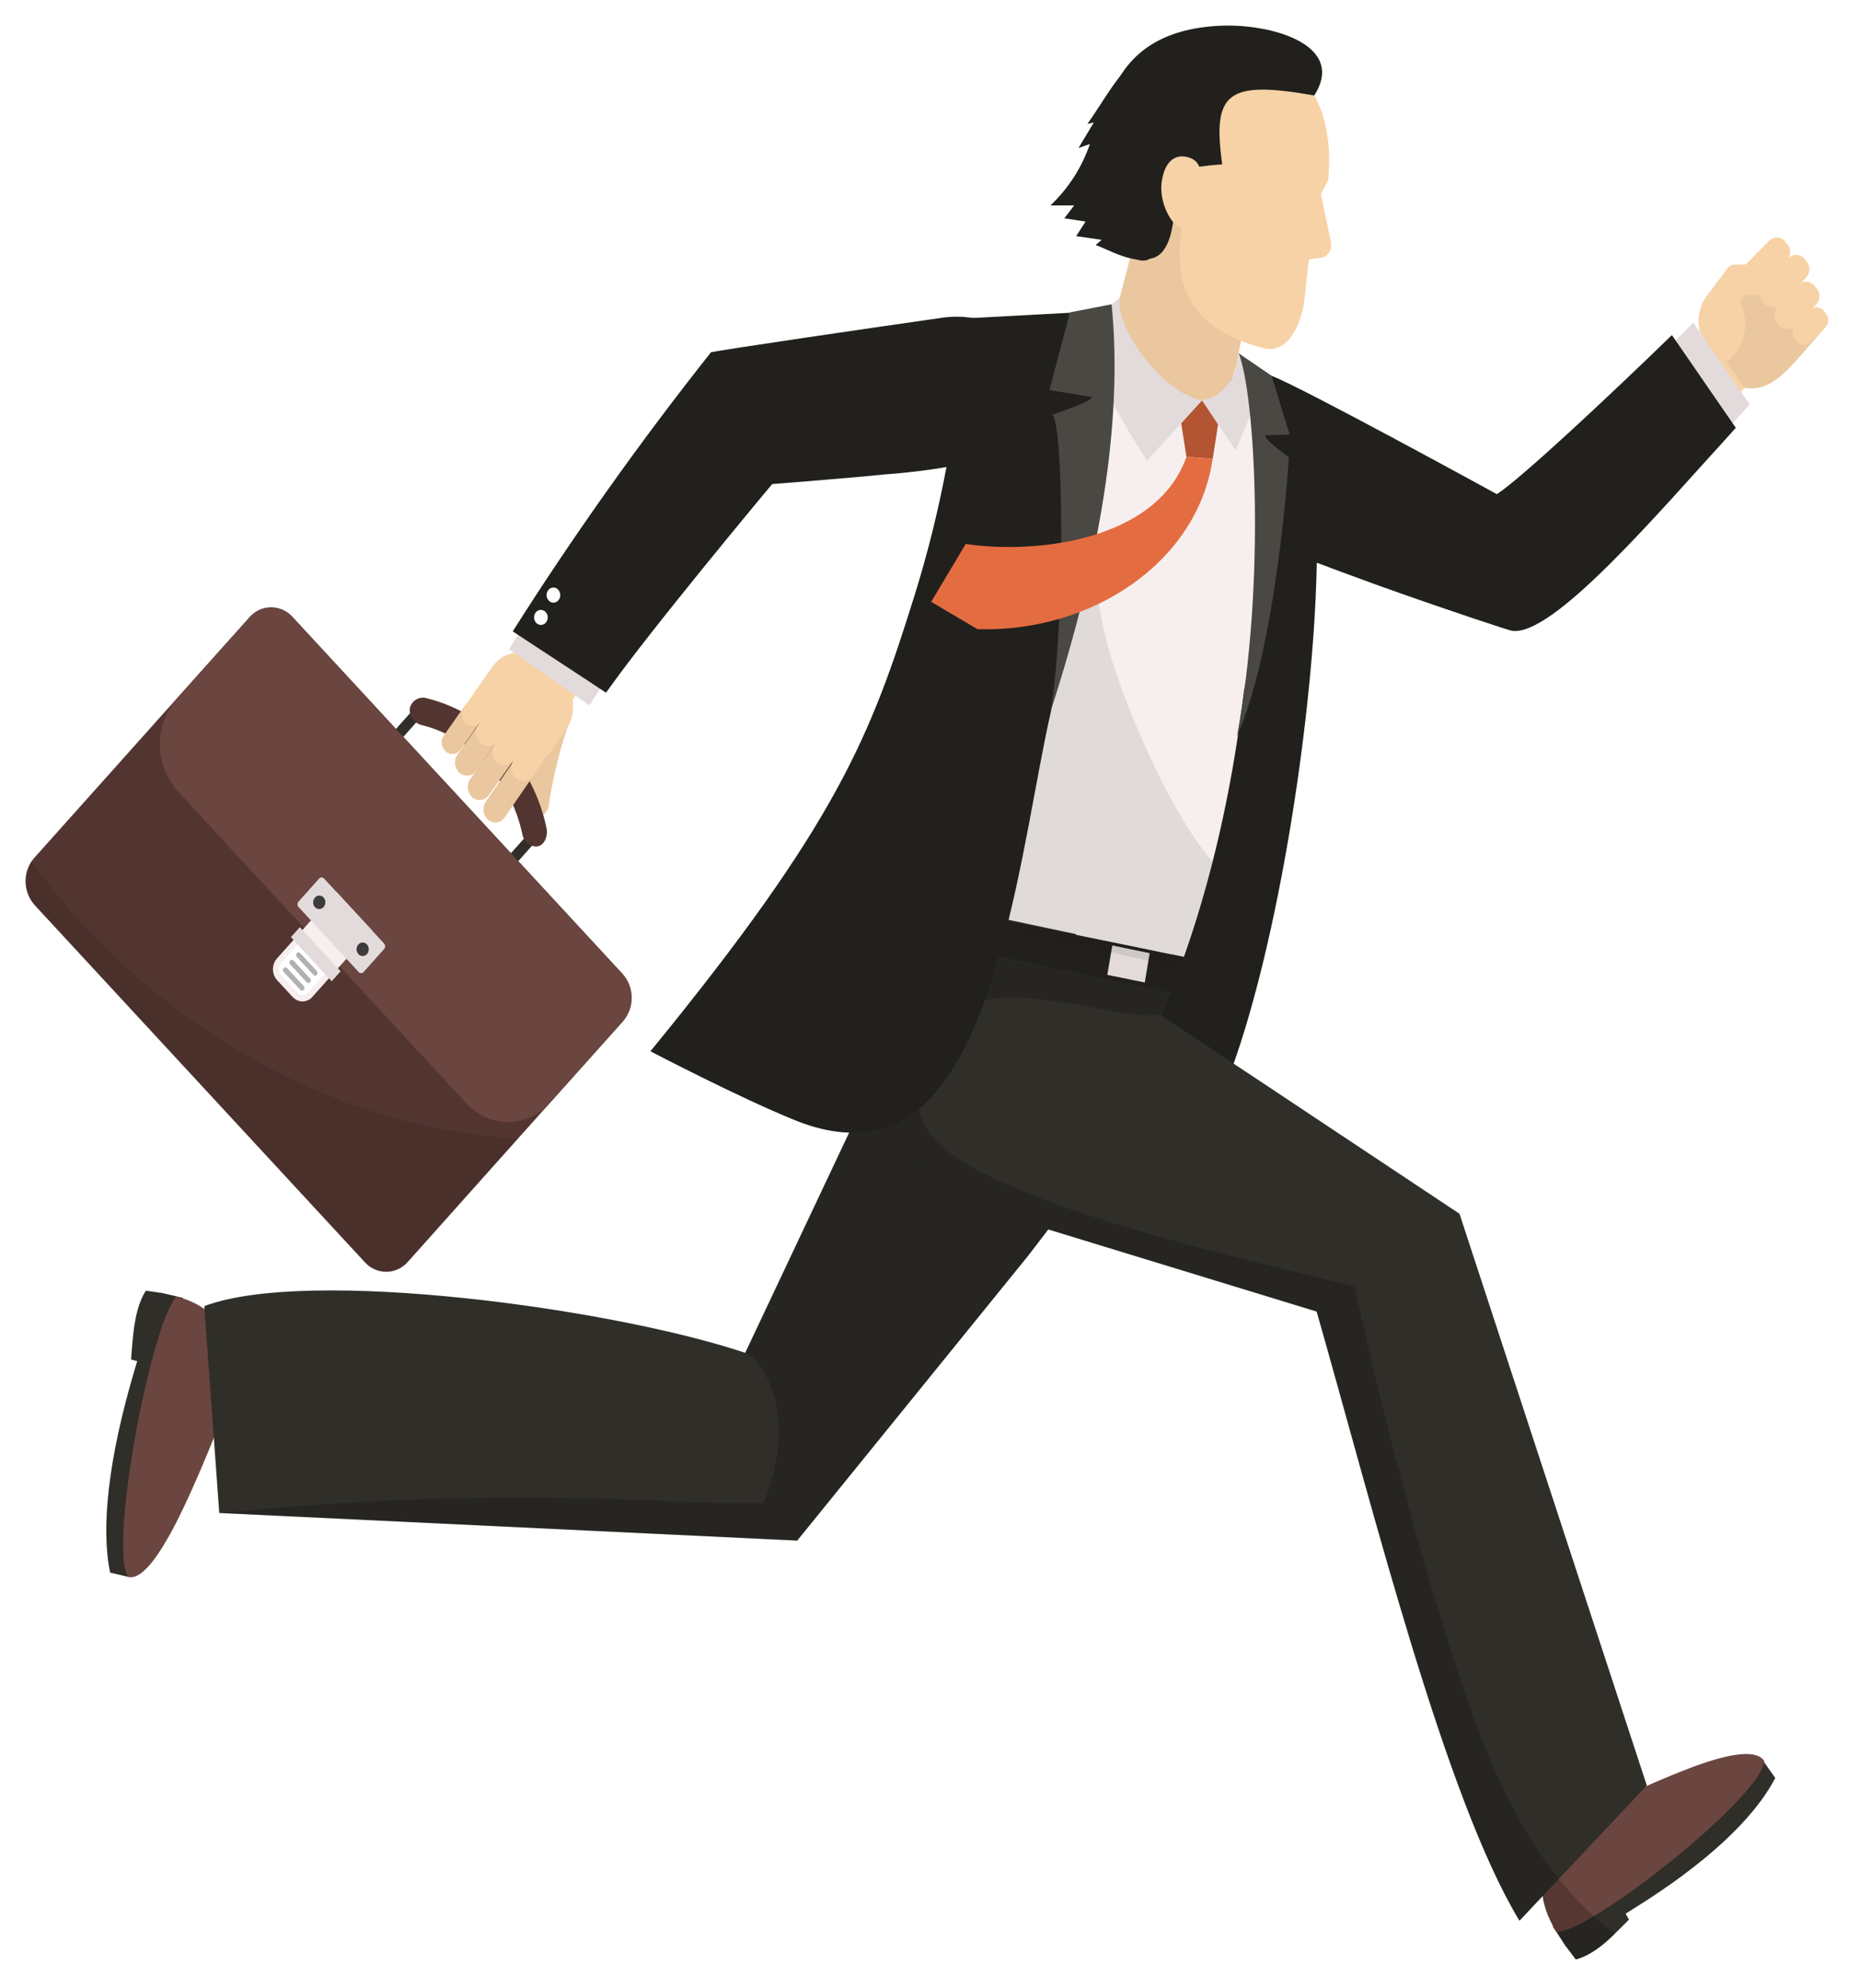 <svg width="291" height="311" viewBox="0 0 291 311" fill="none" xmlns="http://www.w3.org/2000/svg">
<g filter="url(#filter0_d)">
<path d="M88.29 105.142C88.817 105.392 89.226 105.839 89.428 106.387C89.63 106.935 89.609 107.54 89.37 108.072C87.74 112.585 86.561 117.247 85.85 121.992C85.787 122.543 85.511 123.048 85.082 123.399C84.652 123.75 84.102 123.92 83.55 123.872C83.276 123.823 83.015 123.72 82.782 123.57C82.548 123.419 82.347 123.224 82.189 122.995C82.031 122.767 81.919 122.509 81.861 122.238C81.803 121.966 81.799 121.685 81.85 121.412C81.85 121.412 81.85 121.412 81.85 121.342C82.579 116.384 83.788 111.507 85.46 106.782C85.621 106.192 86.009 105.689 86.539 105.382C87.068 105.075 87.697 104.989 88.29 105.142Z" fill="#EAC79E"/>
<path d="M61.52 113.052C61.388 113.242 61.187 113.371 60.96 113.413C60.733 113.454 60.499 113.403 60.31 113.272L60.24 113.222C60.088 113.011 60.017 112.752 60.041 112.493C60.065 112.234 60.182 111.992 60.37 111.812L64.63 107.042C64.763 106.855 64.964 106.727 65.19 106.686C65.416 106.645 65.649 106.694 65.84 106.822L65.91 106.882C66.061 107.092 66.131 107.349 66.107 107.607C66.083 107.864 65.967 108.104 65.78 108.282L61.52 113.052Z" fill="#2F2E29"/>
<path d="M79.52 132.472C79.456 132.566 79.374 132.646 79.279 132.707C79.183 132.769 79.077 132.811 78.966 132.832C78.854 132.852 78.74 132.851 78.629 132.827C78.518 132.803 78.413 132.757 78.32 132.692L78.24 132.632C78.091 132.422 78.022 132.165 78.046 131.908C78.07 131.651 78.185 131.412 78.37 131.232L82.64 126.462C82.702 126.368 82.783 126.288 82.877 126.225C82.97 126.163 83.076 126.119 83.187 126.098C83.297 126.077 83.411 126.077 83.522 126.1C83.632 126.124 83.737 126.168 83.83 126.232L83.91 126.292C84.064 126.503 84.135 126.762 84.111 127.022C84.088 127.282 83.969 127.523 83.78 127.702L79.52 132.472Z" fill="#2F2E29"/>
<path d="M97.45 155.782L86.14 168.432L81.07 174.092L63.82 193.402C63.049 194.301 61.953 194.859 60.773 194.952C59.592 195.046 58.423 194.669 57.52 193.902C57.36 193.762 57.21 193.612 57.06 193.452L5.43 137.612C4.597 136.678 4.098 135.492 4.013 134.243C3.928 132.993 4.261 131.751 4.96 130.712C5.09 130.542 5.22 130.372 5.37 130.202L27.63 105.312L27.69 105.242L39.02 92.592C39.399 92.145 39.863 91.778 40.384 91.51C40.906 91.243 41.475 91.081 42.059 91.034C42.643 90.986 43.231 91.055 43.789 91.234C44.346 91.414 44.863 91.703 45.31 92.082C45.469 92.215 45.62 92.359 45.76 92.512L61.96 110.042L63.11 111.282L79.91 129.452L81.07 130.692L97.39 148.352C98.3 149.372 98.808 150.689 98.82 152.056C98.831 153.423 98.344 154.748 97.45 155.782Z" fill="#523530"/>
<path d="M97.46 155.782L86.14 168.432C85.395 169.309 84.486 170.03 83.463 170.554C82.439 171.079 81.323 171.397 80.177 171.49C79.031 171.583 77.878 171.449 76.784 171.096C75.689 170.743 74.675 170.177 73.8 169.432C73.49 169.173 73.2 168.892 72.93 168.592L27.8 119.782C26.024 117.789 25.033 115.218 25.013 112.548C24.993 109.878 25.944 107.292 27.69 105.272L39.01 92.622C39.391 92.174 39.856 91.806 40.38 91.539C40.904 91.271 41.475 91.109 42.061 91.063C42.647 91.017 43.237 91.086 43.796 91.268C44.355 91.45 44.873 91.74 45.32 92.122C45.481 92.25 45.628 92.394 45.76 92.552L97.4 148.392C98.297 149.411 98.798 150.719 98.809 152.076C98.82 153.434 98.341 154.75 97.46 155.782Z" fill="#6B453F"/>
<path d="M45.78 151.972L43.34 149.332C42.928 148.863 42.702 148.261 42.702 147.637C42.702 147.014 42.928 146.411 43.34 145.942L52.64 135.542L58.19 141.542L48.88 151.942C48.708 152.151 48.497 152.323 48.257 152.447C48.018 152.572 47.756 152.646 47.487 152.667C47.218 152.687 46.947 152.653 46.692 152.567C46.436 152.48 46.201 152.342 46 152.162L45.78 151.972Z" fill="#F7EFEF"/>
<path d="M45.52 142.612L46.91 141.052L53.29 147.952L51.9 149.512L45.52 142.612Z" fill="#E3DBDB"/>
<path d="M46.71 137.052L49.92 133.462C49.962 133.41 50.015 133.367 50.074 133.335C50.133 133.304 50.198 133.284 50.265 133.278C50.332 133.271 50.4 133.278 50.464 133.298C50.528 133.317 50.588 133.349 50.64 133.392L50.7 133.452L60.1 143.622C60.204 143.739 60.261 143.891 60.261 144.047C60.261 144.204 60.204 144.355 60.1 144.472L56.89 148.062C56.847 148.114 56.795 148.157 56.735 148.189C56.676 148.221 56.611 148.241 56.544 148.247C56.477 148.254 56.41 148.247 56.346 148.227C56.281 148.207 56.221 148.175 56.17 148.132L56.11 148.072L46.71 137.902C46.606 137.785 46.548 137.634 46.548 137.477C46.548 137.321 46.606 137.169 46.71 137.052Z" fill="#E3DBDB"/>
<path d="M48.21 151.262C48.012 151.494 47.73 151.638 47.427 151.662C47.123 151.687 46.822 151.59 46.59 151.392C46.545 151.361 46.505 151.324 46.47 151.282L43.96 148.562C43.728 148.298 43.601 147.959 43.601 147.607C43.601 147.256 43.728 146.917 43.96 146.652L46.52 143.782L50.79 148.392L48.21 151.262Z" fill="white"/>
<path d="M57.42 145.252C57.263 145.432 57.043 145.543 56.805 145.562C56.568 145.58 56.332 145.505 56.15 145.352L56.06 145.262C55.881 145.055 55.783 144.791 55.783 144.517C55.783 144.244 55.881 143.979 56.06 143.772C56.136 143.682 56.23 143.608 56.336 143.554C56.441 143.501 56.556 143.468 56.674 143.459C56.792 143.45 56.911 143.464 57.023 143.5C57.136 143.537 57.24 143.595 57.33 143.672L57.41 143.762C57.592 143.967 57.693 144.231 57.695 144.505C57.697 144.779 57.599 145.045 57.42 145.252Z" fill="#3C3C3B"/>
<path d="M50.63 137.902C50.553 137.992 50.459 138.066 50.354 138.12C50.248 138.174 50.133 138.206 50.016 138.216C49.898 138.225 49.779 138.211 49.666 138.174C49.554 138.138 49.45 138.079 49.36 138.002L49.27 137.922C49.089 137.716 48.989 137.451 48.989 137.177C48.989 136.903 49.089 136.638 49.27 136.432C49.345 136.342 49.437 136.267 49.541 136.213C49.646 136.158 49.76 136.125 49.877 136.115C49.994 136.104 50.112 136.117 50.224 136.153C50.336 136.189 50.44 136.246 50.53 136.322L50.63 136.412C50.809 136.619 50.907 136.884 50.907 137.157C50.907 137.431 50.809 137.695 50.63 137.902Z" fill="#3C3C3B"/>
<path d="M49.58 148.532C49.509 148.598 49.416 148.635 49.32 148.635C49.223 148.635 49.13 148.598 49.06 148.532L46.44 145.712C46.367 145.627 46.327 145.519 46.327 145.407C46.327 145.295 46.367 145.187 46.44 145.102C46.473 145.067 46.514 145.039 46.558 145.02C46.603 145.001 46.651 144.991 46.7 144.991C46.748 144.991 46.796 145.001 46.841 145.02C46.886 145.039 46.926 145.067 46.96 145.102L49.57 147.922C49.642 148.007 49.682 148.115 49.682 148.227C49.682 148.339 49.642 148.447 49.57 148.532H49.58Z" fill="#B1B1B1"/>
<path d="M48.52 149.702C48.449 149.768 48.356 149.805 48.26 149.805C48.163 149.805 48.07 149.768 48 149.702L45.4 146.882C45.325 146.798 45.284 146.69 45.284 146.577C45.284 146.465 45.325 146.356 45.4 146.272C45.433 146.239 45.473 146.212 45.517 146.194C45.56 146.176 45.607 146.166 45.655 146.166C45.702 146.166 45.749 146.176 45.793 146.194C45.837 146.212 45.876 146.239 45.91 146.272L48.52 149.092C48.592 149.177 48.632 149.285 48.632 149.397C48.632 149.509 48.592 149.617 48.52 149.702Z" fill="#B1B1B1"/>
<path d="M47.52 150.882C47.45 150.951 47.357 150.989 47.26 150.989C47.162 150.989 47.069 150.951 47 150.882L44.39 148.062C44.315 147.978 44.274 147.87 44.274 147.757C44.274 147.645 44.315 147.536 44.39 147.452C44.459 147.384 44.552 147.346 44.65 147.346C44.747 147.346 44.84 147.384 44.91 147.452L47.52 150.272C47.592 150.357 47.632 150.465 47.632 150.577C47.632 150.689 47.592 150.797 47.52 150.882Z" fill="#B1B1B1"/>
<path d="M84.02 128.442C83.457 128.447 82.912 128.247 82.487 127.879C82.061 127.511 81.785 127 81.71 126.442C79.85 117.952 73.71 111.342 65.98 109.442C65.422 109.31 64.929 108.986 64.586 108.527C64.242 108.069 64.07 107.504 64.1 106.932C64.141 106.657 64.237 106.393 64.381 106.156C64.526 105.918 64.717 105.712 64.942 105.549C65.167 105.386 65.423 105.269 65.694 105.206C65.965 105.143 66.246 105.135 66.52 105.182C66.626 105.198 66.729 105.225 66.83 105.262C76.03 107.512 83.27 115.352 85.48 125.422C85.81 126.932 85.09 128.312 84.03 128.422L84.02 128.442Z" fill="#523530"/>
<path d="M79.02 100.952L85.1 92.302L93.72 99.622L87.64 108.272L79.02 100.952Z" fill="#F7D2A6"/>
<path d="M86.63 109.372C87.022 109.73 87.271 110.218 87.332 110.746C87.392 111.273 87.26 111.805 86.96 112.242L78.96 123.882C78.835 124.076 78.673 124.242 78.484 124.373C78.295 124.503 78.081 124.595 77.856 124.642C77.631 124.69 77.399 124.692 77.173 124.649C76.947 124.606 76.732 124.519 76.54 124.392L76.36 124.252C75.964 123.897 75.712 123.408 75.651 122.88C75.59 122.351 75.725 121.819 76.03 121.382L84.03 109.742C84.283 109.354 84.68 109.082 85.134 108.987C85.588 108.891 86.061 108.979 86.45 109.232C86.514 109.273 86.574 109.32 86.63 109.372Z" fill="#EAC79E"/>
<path d="M80.4 111.522C80.795 111.876 81.047 112.363 81.107 112.89C81.168 113.417 81.034 113.948 80.73 114.382L76.5 120.382C76.245 120.769 75.847 121.039 75.393 121.132C74.939 121.226 74.467 121.136 74.08 120.882C74.016 120.841 73.955 120.794 73.9 120.742C73.508 120.384 73.258 119.896 73.198 119.369C73.137 118.842 73.269 118.31 73.57 117.872L77.81 111.872C77.934 111.679 78.096 111.512 78.285 111.382C78.475 111.251 78.688 111.16 78.913 111.112C79.138 111.065 79.371 111.063 79.597 111.106C79.823 111.148 80.038 111.236 80.23 111.362L80.4 111.522Z" fill="#EAC79E"/>
<path d="M77.74 108.612C78.135 108.968 78.388 109.455 78.45 109.983C78.513 110.511 78.381 111.044 78.08 111.482L74.52 116.552C74.266 116.941 73.869 117.212 73.415 117.308C72.962 117.404 72.488 117.315 72.1 117.062L71.91 116.922C71.517 116.567 71.266 116.081 71.206 115.555C71.145 115.028 71.278 114.498 71.58 114.062L75.13 109.012C75.383 108.624 75.781 108.352 76.234 108.257C76.688 108.161 77.161 108.249 77.55 108.502C77.616 108.534 77.68 108.57 77.74 108.612Z" fill="#EAC79E"/>
<path d="M74.93 106.232C75.279 106.547 75.502 106.979 75.558 107.446C75.613 107.913 75.496 108.385 75.23 108.772L72.08 113.262C71.855 113.607 71.502 113.849 71.1 113.935C70.697 114.022 70.276 113.945 69.93 113.722L69.76 113.592C69.408 113.277 69.183 112.844 69.127 112.374C69.072 111.904 69.19 111.431 69.46 111.042L72.61 106.562C72.72 106.39 72.864 106.242 73.032 106.126C73.2 106.01 73.389 105.928 73.589 105.885C73.789 105.842 73.995 105.84 74.196 105.877C74.397 105.914 74.589 105.991 74.76 106.102L74.93 106.232Z" fill="#EAC79E"/>
<path d="M74.6 103.782L72.6 106.672C72.343 107.065 72.232 107.536 72.287 108.002C72.341 108.468 72.558 108.9 72.9 109.222C73.053 109.356 73.231 109.457 73.424 109.521C73.617 109.586 73.82 109.611 74.023 109.596C74.226 109.581 74.423 109.526 74.605 109.435C74.786 109.343 74.948 109.217 75.08 109.062L75.21 108.892L74.84 109.422C74.539 109.859 74.408 110.39 74.47 110.916C74.533 111.443 74.785 111.928 75.18 112.282C75.353 112.433 75.554 112.547 75.771 112.619C75.989 112.692 76.219 112.72 76.447 112.703C76.676 112.687 76.899 112.625 77.103 112.522C77.308 112.419 77.49 112.276 77.64 112.102L77.78 111.912L77.44 112.392C77.137 112.829 77.004 113.361 77.064 113.889C77.125 114.417 77.376 114.905 77.77 115.262C77.944 115.413 78.146 115.528 78.364 115.6C78.582 115.672 78.813 115.701 79.042 115.684C79.272 115.668 79.495 115.606 79.701 115.503C79.906 115.399 80.09 115.256 80.24 115.082L80.38 114.892C80.076 115.327 79.941 115.858 80.002 116.385C80.063 116.912 80.315 117.398 80.71 117.752C80.883 117.903 81.084 118.017 81.301 118.089C81.519 118.162 81.749 118.19 81.977 118.173C82.206 118.157 82.429 118.095 82.633 117.992C82.838 117.889 83.02 117.746 83.17 117.572C83.225 117.513 83.275 117.45 83.32 117.382L86.06 113.472L74.6 103.782Z" fill="#F7D2A6"/>
<path d="M84.59 99.352L87.52 101.782C88.685 102.827 89.429 104.26 89.613 105.814C89.797 107.367 89.408 108.935 88.52 110.222L85.78 114.112L74.23 104.302L76.97 100.402C77.717 99.262 78.887 98.465 80.222 98.185C81.556 97.906 82.948 98.167 84.09 98.912C84.23 99.072 84.41 99.202 84.59 99.352Z" fill="#F7D2A6"/>
<path opacity="0.1" d="M81.04 174.142L63.82 193.402C63.049 194.301 61.953 194.859 60.773 194.952C59.592 195.046 58.423 194.669 57.52 193.902C57.36 193.762 57.21 193.612 57.06 193.452L5.43 137.612C4.597 136.678 4.098 135.492 4.013 134.243C3.928 132.993 4.261 131.751 4.96 130.712C18.63 150.302 46.42 172.182 81.04 174.142Z" fill="black"/>
<path d="M25.06 209.952L24.71 209.852L23.61 209.552L21.52 208.962L20.52 208.702C20.52 208.212 20.59 207.702 20.62 207.222C20.88 203.812 21.26 200.342 22.82 197.932L25.11 198.262V204.482V205.552V209.812L25.06 209.952Z" fill="#2F2E29"/>
<path d="M20.12 242.712L17.23 242.032C15.78 235.082 16.92 224.282 21.02 210.442C21.16 209.952 21.31 209.442 21.46 208.962C21.71 208.142 21.97 207.312 22.23 206.482C23.08 203.822 24.04 201.092 25.09 198.252H25.21L27.55 198.802C27.634 198.818 27.718 198.838 27.8 198.862L28.65 199.062L27.78 203.492L27.49 204.952L26.6 209.512L20.12 242.712Z" fill="#2F2E29"/>
<path d="M27.52 198.832C26.435 200.588 25.6 202.486 25.04 204.472C24.54 205.992 24.04 207.702 23.57 209.562C23.57 209.722 23.48 209.882 23.44 210.042C20.32 222.292 17.94 239.822 20.08 242.712C22.08 243.182 24.65 239.932 27.76 233.832C28.05 233.232 28.36 232.612 28.68 231.942C28.9 231.482 29.13 231.002 29.36 230.502C29.59 230.002 29.96 229.212 30.26 228.502C30.47 228.052 30.68 227.562 30.89 227.082C31.19 226.412 31.47 225.722 31.78 225.002C32.09 224.282 32.49 223.322 32.85 222.452L33.99 219.592C35.84 214.922 36.39 211.282 36.15 208.462C36.076 206.891 35.633 205.36 34.856 203.993C34.079 202.625 32.991 201.46 31.68 200.592C30.731 199.962 29.697 199.471 28.61 199.132C28.31 199.022 28.03 198.952 27.78 198.882L27.52 198.832Z" fill="#6B453F"/>
<path d="M193.13 154.842L152.27 151.922L156.27 84.632L200.04 70.972L193.13 154.842Z" fill="#F7EFEF"/>
<path d="M165.59 158.612L166.33 146.082L190.59 147.782L189.85 160.312L165.59 158.612Z" fill="#2F2E29"/>
<path d="M178.42 169.502L169.18 181.592L168.27 182.792L166.63 184.932L165.3 186.662L164.01 188.342L160.87 192.442L148.94 207.162L124.73 237.022L34.3 232.702L33.46 221.032L31.99 200.782V200.332C48.22 194.212 95.77 200.672 116.6 207.652L136.06 166.422L137.87 162.632L138.43 161.422L142.43 152.952L142.73 152.312C143.412 150.67 144.186 149.067 145.05 147.512C145.561 146.587 146.125 145.692 146.74 144.832L147.21 144.202C147.28 144.122 147.32 144.042 147.39 143.962C147.46 143.882 147.59 143.692 147.7 143.572C148.906 142.073 150.356 140.788 151.99 139.772C152.313 139.559 152.647 139.362 152.99 139.182L153.32 139.022C153.871 138.75 154.442 138.523 155.03 138.342C158.445 137.342 162.064 137.263 165.52 138.112C165.87 138.192 166.23 138.202 166.6 138.272L166.96 139.102L168.32 142.202L168.38 142.332L169.13 144.052L170.13 146.412L170.43 147.092L170.7 147.712L171.19 148.842L172.19 151.062L173 153.452L173.22 154.102L174.95 159.302L175.01 159.502L176.82 164.852L178.42 169.502Z" fill="#2F2E29"/>
<path d="M254.86 296.322C254.53 296.662 254.2 296.992 253.86 297.322C253.52 297.652 253.09 298.102 252.68 298.482C250.76 300.382 248.68 302.022 246.53 302.552L245.03 300.552L248.87 295.982L249.22 295.572L249.54 295.192L252.17 292.062L252.26 291.942L252.45 292.282L253.09 293.332L254.29 295.332L254.86 296.322Z" fill="#2F2E29"/>
<path d="M277.74 274.162C274.52 280.382 267.07 287.482 255.52 294.642C255.11 294.912 254.7 295.172 254.28 295.422L252.19 296.672L251.11 297.302C249.18 298.412 247.11 299.502 245.02 300.612L244.96 300.502L243.58 298.362L243.42 298.132L242.91 297.352L246.27 294.722L247.35 293.902L250.8 291.202L275.92 271.582L277.74 274.162Z" fill="#2F2E29"/>
<path d="M276.03 271.522C275.81 275.262 263.31 286.402 253.5 293.112L253.11 293.382C251.8 294.272 250.55 295.062 249.39 295.752L248.9 296.032C247.271 297.082 245.485 297.865 243.61 298.352L243.45 298.122C243.31 297.872 243.15 297.612 242.99 297.322C242.396 296.263 241.935 295.135 241.62 293.962C241.499 293.526 241.412 293.082 241.36 292.632C241.048 290.831 241.231 288.978 241.89 287.272C242.212 286.408 242.642 285.588 243.17 284.832C244.72 282.572 247.35 280.302 251.58 278.232L254.18 276.962C254.98 276.592 255.77 276.222 256.54 275.882L257.54 275.452L258.54 275.012C259 274.802 259.45 274.602 259.89 274.432C260.53 274.162 261.16 273.912 261.77 273.642L263.15 273.092L264.99 272.382C270.96 270.192 274.86 269.722 276.03 271.522Z" fill="#6B453F"/>
<path d="M203.95 64.832C211.5 80.042 197.4 181.052 180.05 180.282L165.64 182.032C203.64 134.252 195.64 57.212 195.64 57.212L196.64 57.582L203.95 64.832Z" fill="#21201D"/>
<path d="M257.64 275.322L257.5 275.482L243.9 289.932L241.35 292.642L237.73 296.492C226.1 277.332 214.91 232.362 206 201.192L172.18 190.842L164.01 188.342L152.14 184.722C150.396 183.901 148.763 182.863 147.28 181.632C143.441 178.356 140.683 173.995 139.37 169.122C138.944 167.584 138.656 166.011 138.51 164.422C138.51 164.232 138.51 164.032 138.46 163.832C138.4 163.022 138.38 162.212 138.4 161.392C138.4 160.572 138.47 159.752 138.55 158.932L139.12 153.802L140.33 143.012L144.18 143.292L147.66 143.542L152.58 143.892H152.74L166.58 144.892L168.65 146.262L170.75 147.672L173 149.172L179.27 153.332L180.16 153.922L181.52 154.782L181.65 154.872L181.89 155.032L188.09 159.132L189.87 160.312L193.02 162.422L195.79 164.252L228.34 185.892L257.64 275.322Z" fill="#2F2E29"/>
<path d="M272.88 56.672L269.01 60.402C266.81 57.742 264.68 55.012 262.46 52.402L266.22 48.782L265.94 47.782C265.548 46.077 265.827 44.287 266.72 42.782C266.95 42.412 270.3 37.982 270.46 37.782L272.07 39.912L276.33 35.802C280.01 40.062 282.33 43.232 285.4 47.412L280.91 52.532C277.52 56.292 275.45 57.062 272.88 56.672Z" fill="#EAC79E"/>
<path d="M278.71 43.392C278.528 43.586 278.31 43.741 278.068 43.849C277.826 43.957 277.565 44.016 277.3 44.022C277.052 44.027 276.806 43.976 276.581 43.872C276.356 43.768 276.157 43.614 276 43.422L275.78 43.152C275.461 42.723 275.308 42.192 275.35 41.659C275.393 41.126 275.627 40.626 276.01 40.252L279.72 36.462C280.062 36.102 280.533 35.89 281.03 35.872C281.263 35.87 281.493 35.92 281.704 36.019C281.916 36.117 282.102 36.262 282.25 36.442L282.71 36.992C282.985 37.369 283.115 37.832 283.076 38.296C283.037 38.761 282.833 39.196 282.5 39.522L278.71 43.392Z" fill="#F7D2A6"/>
<path d="M275.68 40.672C275.499 40.864 275.283 41.019 275.043 41.127C274.802 41.235 274.543 41.295 274.28 41.302C274.031 41.306 273.784 41.254 273.557 41.15C273.331 41.046 273.13 40.893 272.97 40.702L272.75 40.432C272.431 40.003 272.278 39.472 272.32 38.939C272.363 38.406 272.597 37.906 272.98 37.532L276.7 33.742C276.867 33.56 277.069 33.414 277.294 33.312C277.519 33.211 277.763 33.157 278.01 33.152C278.241 33.148 278.469 33.197 278.679 33.294C278.889 33.391 279.073 33.534 279.22 33.712L279.68 34.262C279.962 34.631 280.102 35.089 280.072 35.552C280.043 36.016 279.847 36.453 279.52 36.782L275.68 40.672Z" fill="#F7D2A6"/>
<path d="M280.96 46.842C280.804 47.018 280.614 47.162 280.403 47.265C280.191 47.368 279.961 47.428 279.726 47.442C279.491 47.456 279.255 47.423 279.033 47.346C278.811 47.269 278.606 47.149 278.43 46.992C278.372 46.947 278.318 46.897 278.27 46.842L278.05 46.572C277.722 46.156 277.568 45.629 277.62 45.102C277.669 44.551 277.91 44.035 278.3 43.642L281.3 40.642C281.594 40.308 282.009 40.105 282.454 40.077C282.898 40.049 283.335 40.198 283.67 40.492L283.82 40.642L284.28 41.192C284.423 41.371 284.529 41.576 284.592 41.795C284.656 42.015 284.675 42.245 284.65 42.472C284.613 42.953 284.403 43.404 284.06 43.742L280.96 46.842Z" fill="#F7D2A6"/>
<path d="M283.26 49.532C283.125 49.668 282.965 49.776 282.788 49.85C282.611 49.924 282.421 49.962 282.23 49.962C282.038 49.962 281.849 49.924 281.672 49.85C281.495 49.776 281.335 49.668 281.2 49.532L281.07 49.392L280.88 49.152C280.598 48.813 280.451 48.383 280.466 47.942C280.48 47.502 280.656 47.082 280.96 46.762L283.24 44.482C283.495 44.228 283.84 44.086 284.2 44.086C284.56 44.086 284.905 44.228 285.16 44.482L285.28 44.612L285.68 45.092C285.925 45.389 286.053 45.766 286.04 46.151C286.027 46.535 285.874 46.902 285.61 47.182L283.26 49.532Z" fill="#F7D2A6"/>
<path d="M275.52 42.172H273.52C273.349 42.178 273.182 42.222 273.032 42.302C272.881 42.381 272.75 42.494 272.65 42.632L272.22 43.232C273.033 44.803 273.263 46.611 272.87 48.336C272.476 50.061 271.484 51.59 270.07 52.652L272.91 56.652L269.52 60.992C267.11 58.112 264.8 55.122 262.38 52.252L264.65 50.252L266.22 48.782L265.94 47.782C265.536 46.079 265.813 44.285 266.71 42.782C266.94 42.402 270.3 37.982 270.45 37.782C270.573 37.655 270.721 37.554 270.884 37.485C271.047 37.416 271.223 37.381 271.4 37.382H276.91C277.261 37.395 277.592 37.547 277.832 37.803C278.072 38.06 278.201 38.401 278.19 38.752V39.212C278.201 39.983 277.927 40.731 277.42 41.312C277.182 41.581 276.889 41.797 276.562 41.945C276.234 42.094 275.879 42.171 275.52 42.172Z" fill="#F7D2A6"/>
<path d="M264.92 46.462L259.49 51.962L268.49 65.022L273.75 59.292L264.92 46.462Z" fill="#E3DBDB"/>
<path d="M261.57 48.422L271.57 62.932C271.31 63.212 271.05 63.492 270.8 63.792C259.54 76.112 242.8 95.892 236.45 94.662C236.23 94.662 227.03 91.662 216.45 87.882C215.26 87.462 214.06 87.012 212.85 86.572C208.28 84.912 203.62 83.152 199.45 81.472C196.01 80.102 192.92 78.772 190.45 77.612C187.28 76.102 183.45 74.332 181.33 71.472C178.54 67.722 179.59 63.292 182.88 60.002C183.748 59.136 184.696 58.353 185.71 57.662C188.52 55.792 195.71 53.592 198.86 54.762C203.48 56.472 234.19 73.312 234.19 73.312C238.08 70.782 252.15 57.582 261.57 48.422Z" fill="#21201D"/>
<path d="M141.46 142.722C141.97 139.662 142.07 138.502 142.46 136.982L192.39 147.152C192.5 148.292 192.01 150.042 191.39 152.892L141.46 142.722Z" fill="#21201D"/>
<path d="M173.24 148.512L174.02 143.922L179.87 145.122L179.1 149.712L173.24 148.512Z" fill="#E3DBDB"/>
<path opacity="0.07" d="M143.52 165.072C144.202 165.703 144.92 166.294 145.67 166.842C144.98 166.232 144.28 165.652 143.52 165.072Z" fill="black"/>
<path d="M135.02 135.092L183.24 145.292C183.84 138.582 196.05 107.482 198.03 83.852C198.744 75.072 198.266 66.235 196.61 57.582L189.91 54.962L169.76 47.062C169.76 47.062 136.52 125.342 135.02 135.092Z" fill="#F7EFEF"/>
<path d="M174.66 44.542L179.57 25.872C186.8 28.332 196.51 31.442 198.29 31.662C198.29 31.662 194.81 45.272 193.78 51.252C192.43 62.782 180.34 60.992 174.66 44.542Z" fill="#EAC79E"/>
<path d="M188.06 58.612L193.35 66.522C195.09 61.992 196.54 59.522 196.53 56.522L193.69 51.522C193.52 54.892 191.39 58.172 188.06 58.612Z" fill="#E3DBDB"/>
<path d="M188.06 58.612L179.43 68.092C175.18 61.422 170.21 52.742 169.76 47.092L175.19 42.572C174.36 47.412 182.13 57.672 188.06 58.612Z" fill="#E3DBDB"/>
<path d="M193.52 111.202C199.83 97.072 201.65 67.542 201.65 67.542C201.65 67.542 197.48 64.542 197.99 64.082L201.77 64.002L198.94 54.782L193.78 51.272C196.35 57.472 198.06 87.032 193.52 111.202Z" fill="#4A4842"/>
<path d="M176.25 26.942C175.34 22.872 175.58 21.192 176.01 16.942C179.01 -2.118 188.67 2.112 195.13 3.122C202.62 4.662 209.03 11.382 207.79 24.192C207.452 24.927 207.071 25.642 206.65 26.332L208.22 33.842C208.287 34.104 208.303 34.376 208.265 34.643C208.227 34.91 208.137 35.167 207.999 35.4C207.861 35.632 207.679 35.835 207.463 35.997C207.247 36.158 207.001 36.276 206.74 36.342H206.52L204.79 36.582C204.59 37.872 204.03 43.392 204.03 43.392C203.5 46.622 201.57 51.472 197.69 50.472C186.52 47.552 182.97 41.062 185.18 30.232C182.52 29.512 176.92 29.932 176.25 26.942Z" fill="#F7D2A6"/>
<path d="M177.05 35.882C185.67 39.952 183.52 22.782 183.52 22.782C186.058 22.244 188.631 21.89 191.22 21.722C189.63 10.382 192.04 8.562 205.62 10.932C210.73 2.932 198.69 -0.368 190.79 0.032C181.99 0.472 175.35 4.142 172.98 13.472C171.52 19.342 169.44 30.782 177.05 35.882Z" fill="#21201D"/>
<path d="M181.73 24.602C181.35 27.602 183.22 31.422 185 31.692C186.78 31.962 187.25 29.462 187.66 26.472C187.93 24.472 188.38 21.772 186.5 20.842C184.86 20.032 182.29 20.202 181.73 24.602Z" fill="#F7D2A6"/>
<path d="M84.04 90.402L96.84 99.352L92.19 106.352L79.64 97.582L84.04 90.402Z" fill="#E3DBDB"/>
<path d="M153.67 67.122C152.629 67.783 151.506 68.304 150.33 68.672C146.363 69.421 142.356 69.942 138.33 70.232L133.78 70.662C123.53 71.572 112.45 72.352 112.45 72.352C112.45 72.352 112.23 70.042 111.6 66.912C110.66 62.132 114.6 54.572 111.22 51.132C111.6 50.912 135.91 47.352 147.83 45.652C151.167 45.273 154.539 45.941 157.48 47.562C157.762 47.713 158.036 47.88 158.3 48.062C162.09 50.562 162.44 55.062 160.36 59.422C158.898 62.567 156.579 65.235 153.67 67.122Z" fill="#21201D"/>
<path d="M126.13 65.482C124.22 67.532 106.67 88.572 97.96 100.092C96.8 101.612 95.75 103.092 94.81 104.372L93.9 103.772L92.26 102.682L82.91 96.552L81.03 95.312L80.22 94.772C89.78 79.692 100.128 65.125 111.22 51.132C116 50.722 121.86 54.492 124.6 59.562C125.602 61.374 126.129 63.411 126.13 65.482Z" fill="#21201D"/>
<path d="M83.83 93.372C83.639 93.133 83.543 92.833 83.557 92.527C83.572 92.222 83.697 91.932 83.91 91.712C84.003 91.618 84.113 91.544 84.235 91.493C84.357 91.443 84.488 91.416 84.62 91.416C84.752 91.416 84.882 91.443 85.004 91.493C85.126 91.544 85.237 91.618 85.33 91.712C85.365 91.74 85.395 91.774 85.42 91.812C85.612 92.051 85.71 92.351 85.696 92.657C85.681 92.963 85.554 93.253 85.34 93.472C85.247 93.566 85.136 93.64 85.014 93.691C84.892 93.742 84.762 93.768 84.63 93.768C84.498 93.768 84.367 93.742 84.245 93.691C84.123 93.64 84.013 93.566 83.92 93.472L83.83 93.372Z" fill="white"/>
<path d="M85.78 89.872C85.591 89.632 85.496 89.331 85.512 89.025C85.529 88.72 85.656 88.431 85.87 88.212C85.963 88.118 86.073 88.044 86.195 87.993C86.317 87.943 86.448 87.916 86.58 87.916C86.712 87.916 86.843 87.943 86.964 87.993C87.086 88.044 87.197 88.118 87.29 88.212L87.38 88.322C87.572 88.561 87.67 88.861 87.656 89.168C87.641 89.474 87.514 89.763 87.3 89.982C87.207 90.078 87.095 90.153 86.973 90.205C86.85 90.257 86.718 90.283 86.585 90.283C86.452 90.283 86.32 90.257 86.197 90.205C86.074 90.153 85.963 90.078 85.87 89.982L85.78 89.872Z" fill="white"/>
<path opacity="0.1" d="M184.52 147.352C186.562 141.931 188.298 136.399 189.72 130.782C183.16 123.542 175.16 104.942 172.93 95.532C170.58 85.632 170.14 75.312 169.7 65.102C165.77 91.762 154.78 113.382 151.89 140.202L184.52 147.352Z" fill="#1D1D1B"/>
<path opacity="0.2" d="M252.7 298.502C251.043 300.374 248.922 301.774 246.55 302.562L245.05 300.622L244.99 300.512L243.61 298.362C243.551 298.29 243.497 298.213 243.45 298.132L242.95 297.362C242.351 296.305 241.891 295.176 241.58 294.002C241.46 293.562 241.37 293.115 241.31 292.662L237.69 296.512C226.06 277.342 214.87 232.382 205.96 201.202L172.14 190.862L163.97 188.362L160.84 192.462L148.91 207.182L124.69 237.042L34.26 232.722C82.32 228.022 104.88 231.642 119.45 231.132C125.45 216.522 118.51 207.902 116.53 207.662L135.99 166.432C134.517 167.439 132.903 168.221 131.2 168.752C132.74 164.672 133.93 161.612 134.39 160.492C135.516 157.984 137.112 155.713 139.09 153.802C141.161 151.795 143.127 149.682 144.98 147.472C145.618 146.632 146.184 145.739 146.67 144.802C146.79 144.582 146.9 144.362 147 144.132C147 144.132 147.09 144.132 147.14 144.132C147.99 144.282 149.79 144.642 151.95 145.042C152.17 145.042 152.4 145.132 152.63 145.172C157.06 146.012 162.56 147.062 163.97 147.342L166.19 147.792C167.92 148.122 169.62 148.482 171.19 148.792L171.89 148.922L172.89 149.122C173.56 149.252 174.23 149.382 174.89 149.522L176.78 149.902L180.66 150.692L181.25 150.812L182.62 151.092L182.94 151.162H183.03C183.03 151.162 182.98 151.262 182.91 151.452C182.914 151.475 182.914 151.499 182.91 151.522C182.85 151.652 182.8 151.812 182.72 151.982C182.64 152.152 182.56 152.362 182.48 152.562C182.428 152.669 182.384 152.779 182.35 152.892C182.25 153.102 182.16 153.322 182.08 153.522C182 153.722 181.93 153.902 181.89 154.002C181.881 154.028 181.881 154.056 181.89 154.082C181.81 154.262 181.76 154.402 181.72 154.502C181.689 154.564 181.662 154.627 181.64 154.692L181.44 154.742C179.83 155.102 176.79 154.652 173.2 154.012C171.3 153.682 169.2 153.302 167.2 152.952H167.09L165.93 152.782C162.633 152.18 159.276 151.972 155.93 152.162C155.307 152.221 154.689 152.321 154.08 152.462C149.67 153.522 144.65 159.162 143.7 165.152C143.231 167.662 143.67 170.257 144.94 172.472C147.3 176.922 156.05 181.162 166.65 184.882C182.77 190.542 203.2 195.022 211.93 197.272C216.03 216.012 221.16 235.812 226.93 253.992C230.14 263.992 233.62 273.992 238.93 282.842C239.84 284.352 240.79 285.842 241.82 287.232C242.47 288.142 243.15 289.032 243.82 289.872C244.92 291.268 246.095 292.604 247.34 293.872C247.93 294.462 248.54 295.062 249.17 295.612C249.2 295.667 249.245 295.712 249.3 295.742C249.87 296.272 250.45 296.742 251.06 297.282C251.583 297.72 252.13 298.127 252.7 298.502Z" fill="black"/>
<path d="M138.39 172.462C134.59 173.632 130.02 173.542 124.46 171.292C115.57 167.702 101.76 160.472 101.76 160.472C131.02 124.702 136.24 111.112 143.14 88.972C145.162 82.452 146.808 75.821 148.07 69.112C149.7 60.472 150.24 54.412 150.65 52.762C150.65 52.642 151.3 45.762 151.31 45.762H151.94L167.4 44.932L169.97 46.932L170.65 47.452C171.148 49.387 171.41 51.375 171.43 53.372C171.52 60.394 171.092 67.413 170.15 74.372C169.93 76.292 169.68 78.242 169.39 80.242L169.34 80.622C168.79 84.392 168.16 88.322 167.45 92.332C166.56 97.222 165.55 102.192 164.45 107.122V107.182C159.9 126.932 156.28 166.942 138.39 172.462Z" fill="#21201D"/>
<path d="M164.42 107.122C166.72 92.512 166.36 61.312 164.58 60.912C164.58 60.912 171.13 58.712 170.8 58.112L164.19 57.032L167.39 44.872L173.91 43.602C175.75 61.832 172.07 83.502 164.42 107.122Z" fill="#4A4842"/>
<path d="M189.73 67.782L185.62 67.482L184.8 62.232L188.06 58.642L190.57 62.402L189.73 67.782Z" fill="#B35532"/>
<path d="M189.72 67.782L185.62 67.482C180.95 80.722 161.81 82.722 151.09 81.102L145.68 90.152L152.92 94.432C170.79 95.002 187.39 83.932 189.72 67.782Z" fill="#E46C41"/>
<path d="M166.52 30.152L169.84 30.662L168.37 32.942L172.37 33.522L171.42 34.322C173.89 35.322 175.42 36.242 178.06 36.662C178.553 36.807 179.077 36.807 179.57 36.662C179.923 36.462 180.217 36.171 180.421 35.819C180.625 35.468 180.731 35.069 180.73 34.662C180.738 33.821 180.6 32.985 180.32 32.192C179.17 28.122 178.16 23.832 178.82 19.622C179.56 15.875 181.189 12.36 183.57 9.372C185.79 6.372 188.33 3.622 190.43 0.502C186.03 -0.008 181.64 1.982 178.13 4.932C174.62 7.882 172.85 11.552 170.13 15.382L171.13 15.162L168.73 19.162L170.52 18.522C169.269 22.182 167.149 25.484 164.34 28.142H168.05L166.52 30.152Z" fill="#21201D"/>
</g>
<defs>
<filter id="filter0_d" x="0" y="0" width="290.041" height="310.562" filterUnits="userSpaceOnUse" color-interpolation-filters="sRGB">
<feFlood flood-opacity="0" result="BackgroundImageFix"/>
<feColorMatrix in="SourceAlpha" type="matrix" values="0 0 0 0 0 0 0 0 0 0 0 0 0 0 0 0 0 0 127 0"/>
<feOffset dy="4"/>
<feGaussianBlur stdDeviation="2"/>
<feColorMatrix type="matrix" values="0 0 0 0 0 0 0 0 0 0 0 0 0 0 0 0 0 0 0.25 0"/>
<feBlend mode="normal" in2="BackgroundImageFix" result="effect1_dropShadow"/>
<feBlend mode="normal" in="SourceGraphic" in2="effect1_dropShadow" result="shape"/>
</filter>
</defs>
</svg>
